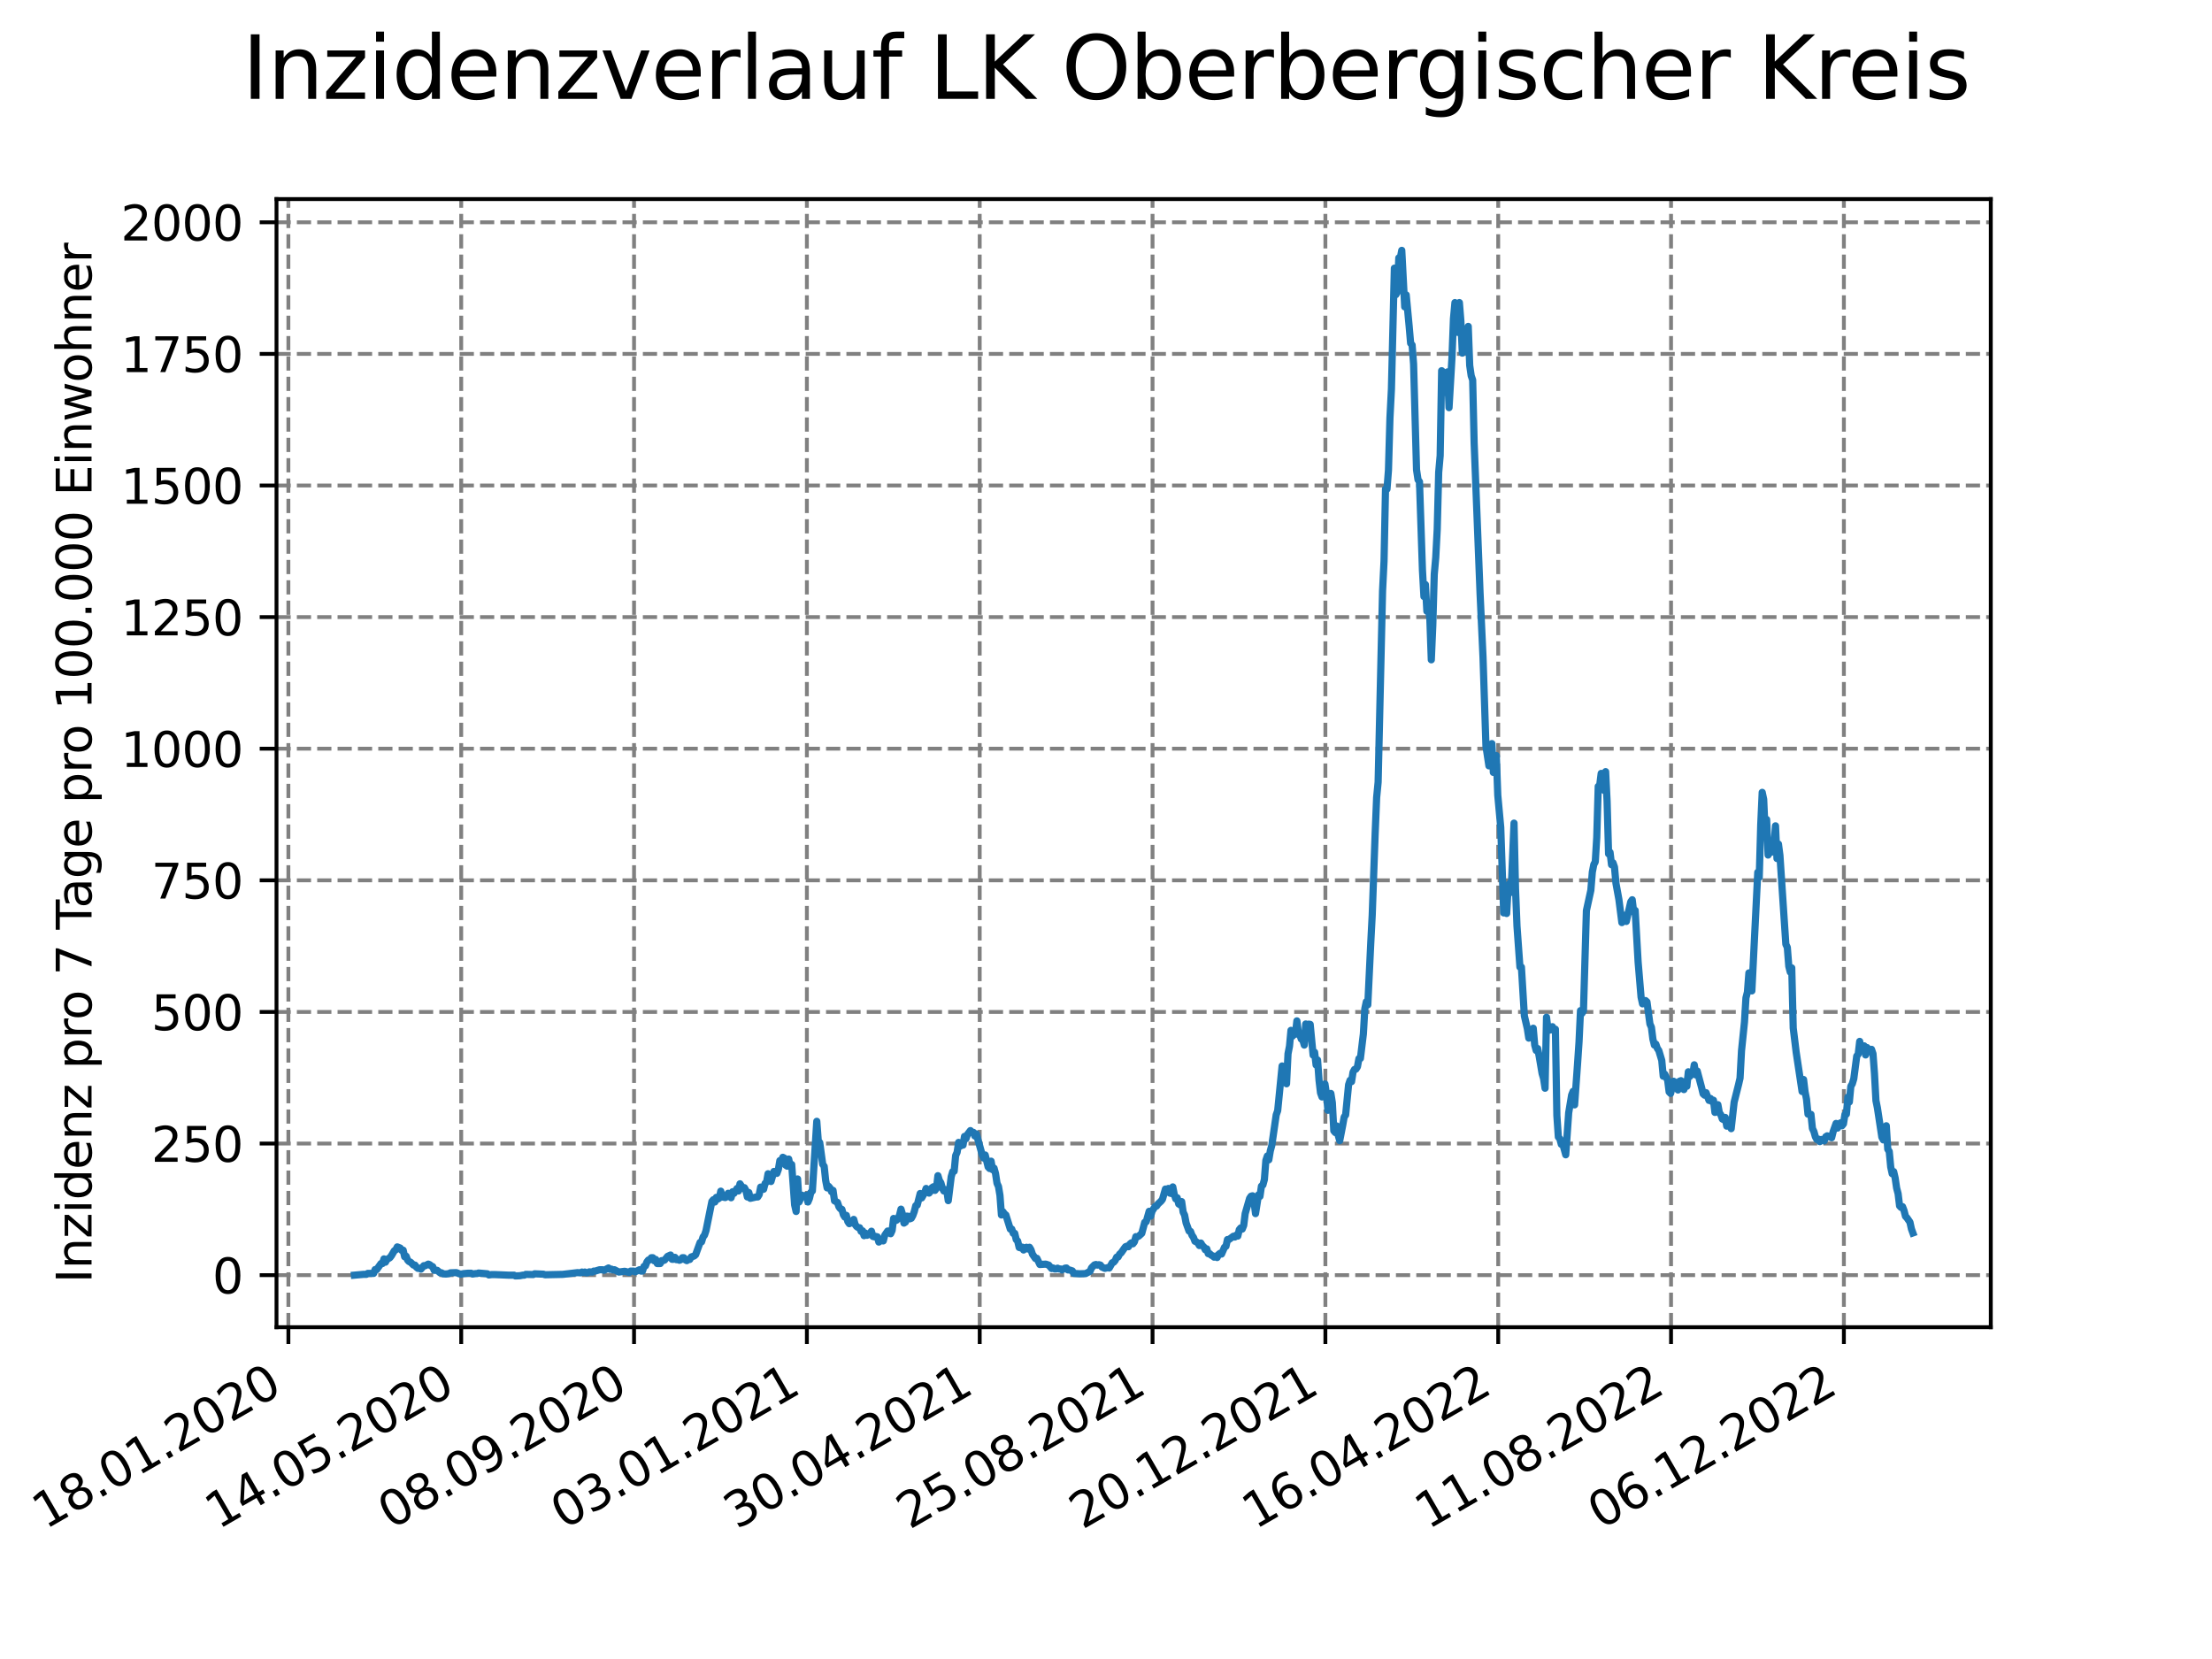 <?xml version="1.0" encoding="utf-8" standalone="no"?>
<!DOCTYPE svg PUBLIC "-//W3C//DTD SVG 1.1//EN"
  "http://www.w3.org/Graphics/SVG/1.1/DTD/svg11.dtd">
<svg xmlns:xlink="http://www.w3.org/1999/xlink" width="460.8pt" height="345.6pt" viewBox="0 0 460.8 345.6" xmlns="http://www.w3.org/2000/svg" version="1.1">
 <defs>
  <style type="text/css">*{stroke-linejoin: round; stroke-linecap: butt}</style>
 </defs>
 <g id="figure_1">
  <g id="patch_1">
   <path d="M 0 345.6 
L 460.8 345.6 
L 460.8 0 
L 0 0 
z
" style="fill: #ffffff"/>
  </g>
  <g id="axes_1">
   <g id="patch_2">
    <path d="M 57.6 276.48 
L 414.72 276.48 
L 414.72 41.472 
L 57.6 41.472 
z
" style="fill: #ffffff"/>
   </g>
   <g id="matplotlib.axis_1">
    <g id="xtick_1">
     <g id="line2d_1">
      <path d="M 60.075 276.48 
L 60.075 41.472 
" clip-path="url(#p5d46ca4b56)" style="fill: none; stroke-dasharray: 2.96,1.28; stroke-dashoffset: 0; stroke: #808080; stroke-width: 0.8"/>
     </g>
     <g id="line2d_2">
      <defs>
       <path id="m5951a2cf30" d="M 0 0 
L 0 3.5 
" style="stroke: #000000; stroke-width: 0.8"/>
      </defs>
      <g>
       <use xlink:href="#m5951a2cf30" x="60.075" y="276.48" style="stroke: #000000; stroke-width: 0.8"/>
      </g>
     </g>
     <g id="text_1">
      <!-- 18.01.2020 -->
      <g transform="translate(9.449 318.689) rotate(-30) scale(0.1 -0.1)">
       <defs>
        <path id="DejaVuSans-31" d="M 794 531 
L 1825 531 
L 1825 4091 
L 703 3866 
L 703 4441 
L 1819 4666 
L 2450 4666 
L 2450 531 
L 3481 531 
L 3481 0 
L 794 0 
L 794 531 
z
" transform="scale(0.016)"/>
        <path id="DejaVuSans-38" d="M 2034 2216 
Q 1584 2216 1326 1975 
Q 1069 1734 1069 1313 
Q 1069 891 1326 650 
Q 1584 409 2034 409 
Q 2484 409 2743 651 
Q 3003 894 3003 1313 
Q 3003 1734 2745 1975 
Q 2488 2216 2034 2216 
z
M 1403 2484 
Q 997 2584 770 2862 
Q 544 3141 544 3541 
Q 544 4100 942 4425 
Q 1341 4750 2034 4750 
Q 2731 4750 3128 4425 
Q 3525 4100 3525 3541 
Q 3525 3141 3298 2862 
Q 3072 2584 2669 2484 
Q 3125 2378 3379 2068 
Q 3634 1759 3634 1313 
Q 3634 634 3220 271 
Q 2806 -91 2034 -91 
Q 1263 -91 848 271 
Q 434 634 434 1313 
Q 434 1759 690 2068 
Q 947 2378 1403 2484 
z
M 1172 3481 
Q 1172 3119 1398 2916 
Q 1625 2713 2034 2713 
Q 2441 2713 2670 2916 
Q 2900 3119 2900 3481 
Q 2900 3844 2670 4047 
Q 2441 4250 2034 4250 
Q 1625 4250 1398 4047 
Q 1172 3844 1172 3481 
z
" transform="scale(0.016)"/>
        <path id="DejaVuSans-2e" d="M 684 794 
L 1344 794 
L 1344 0 
L 684 0 
L 684 794 
z
" transform="scale(0.016)"/>
        <path id="DejaVuSans-30" d="M 2034 4250 
Q 1547 4250 1301 3770 
Q 1056 3291 1056 2328 
Q 1056 1369 1301 889 
Q 1547 409 2034 409 
Q 2525 409 2770 889 
Q 3016 1369 3016 2328 
Q 3016 3291 2770 3770 
Q 2525 4250 2034 4250 
z
M 2034 4750 
Q 2819 4750 3233 4129 
Q 3647 3509 3647 2328 
Q 3647 1150 3233 529 
Q 2819 -91 2034 -91 
Q 1250 -91 836 529 
Q 422 1150 422 2328 
Q 422 3509 836 4129 
Q 1250 4750 2034 4750 
z
" transform="scale(0.016)"/>
        <path id="DejaVuSans-32" d="M 1228 531 
L 3431 531 
L 3431 0 
L 469 0 
L 469 531 
Q 828 903 1448 1529 
Q 2069 2156 2228 2338 
Q 2531 2678 2651 2914 
Q 2772 3150 2772 3378 
Q 2772 3750 2511 3984 
Q 2250 4219 1831 4219 
Q 1534 4219 1204 4116 
Q 875 4013 500 3803 
L 500 4441 
Q 881 4594 1212 4672 
Q 1544 4750 1819 4750 
Q 2544 4750 2975 4387 
Q 3406 4025 3406 3419 
Q 3406 3131 3298 2873 
Q 3191 2616 2906 2266 
Q 2828 2175 2409 1742 
Q 1991 1309 1228 531 
z
" transform="scale(0.016)"/>
       </defs>
       <use xlink:href="#DejaVuSans-31"/>
       <use xlink:href="#DejaVuSans-38" x="63.623"/>
       <use xlink:href="#DejaVuSans-2e" x="127.246"/>
       <use xlink:href="#DejaVuSans-30" x="159.033"/>
       <use xlink:href="#DejaVuSans-31" x="222.656"/>
       <use xlink:href="#DejaVuSans-2e" x="286.279"/>
       <use xlink:href="#DejaVuSans-32" x="318.066"/>
       <use xlink:href="#DejaVuSans-30" x="381.689"/>
       <use xlink:href="#DejaVuSans-32" x="445.312"/>
       <use xlink:href="#DejaVuSans-30" x="508.936"/>
      </g>
     </g>
    </g>
    <g id="xtick_2">
     <g id="line2d_3">
      <path d="M 96.079 276.48 
L 96.079 41.472 
" clip-path="url(#p5d46ca4b56)" style="fill: none; stroke-dasharray: 2.96,1.28; stroke-dashoffset: 0; stroke: #808080; stroke-width: 0.8"/>
     </g>
     <g id="line2d_4">
      <g>
       <use xlink:href="#m5951a2cf30" x="96.079" y="276.48" style="stroke: #000000; stroke-width: 0.8"/>
      </g>
     </g>
     <g id="text_2">
      <!-- 14.05.2020 -->
      <g transform="translate(45.454 318.689) rotate(-30) scale(0.1 -0.1)">
       <defs>
        <path id="DejaVuSans-34" d="M 2419 4116 
L 825 1625 
L 2419 1625 
L 2419 4116 
z
M 2253 4666 
L 3047 4666 
L 3047 1625 
L 3713 1625 
L 3713 1100 
L 3047 1100 
L 3047 0 
L 2419 0 
L 2419 1100 
L 313 1100 
L 313 1709 
L 2253 4666 
z
" transform="scale(0.016)"/>
        <path id="DejaVuSans-35" d="M 691 4666 
L 3169 4666 
L 3169 4134 
L 1269 4134 
L 1269 2991 
Q 1406 3038 1543 3061 
Q 1681 3084 1819 3084 
Q 2600 3084 3056 2656 
Q 3513 2228 3513 1497 
Q 3513 744 3044 326 
Q 2575 -91 1722 -91 
Q 1428 -91 1123 -41 
Q 819 9 494 109 
L 494 744 
Q 775 591 1075 516 
Q 1375 441 1709 441 
Q 2250 441 2565 725 
Q 2881 1009 2881 1497 
Q 2881 1984 2565 2268 
Q 2250 2553 1709 2553 
Q 1456 2553 1204 2497 
Q 953 2441 691 2322 
L 691 4666 
z
" transform="scale(0.016)"/>
       </defs>
       <use xlink:href="#DejaVuSans-31"/>
       <use xlink:href="#DejaVuSans-34" x="63.623"/>
       <use xlink:href="#DejaVuSans-2e" x="127.246"/>
       <use xlink:href="#DejaVuSans-30" x="159.033"/>
       <use xlink:href="#DejaVuSans-35" x="222.656"/>
       <use xlink:href="#DejaVuSans-2e" x="286.279"/>
       <use xlink:href="#DejaVuSans-32" x="318.066"/>
       <use xlink:href="#DejaVuSans-30" x="381.689"/>
       <use xlink:href="#DejaVuSans-32" x="445.312"/>
       <use xlink:href="#DejaVuSans-30" x="508.936"/>
      </g>
     </g>
    </g>
    <g id="xtick_3">
     <g id="line2d_5">
      <path d="M 132.083 276.48 
L 132.083 41.472 
" clip-path="url(#p5d46ca4b56)" style="fill: none; stroke-dasharray: 2.96,1.28; stroke-dashoffset: 0; stroke: #808080; stroke-width: 0.8"/>
     </g>
     <g id="line2d_6">
      <g>
       <use xlink:href="#m5951a2cf30" x="132.083" y="276.48" style="stroke: #000000; stroke-width: 0.8"/>
      </g>
     </g>
     <g id="text_3">
      <!-- 08.09.2020 -->
      <g transform="translate(81.458 318.689) rotate(-30) scale(0.1 -0.1)">
       <defs>
        <path id="DejaVuSans-39" d="M 703 97 
L 703 672 
Q 941 559 1184 500 
Q 1428 441 1663 441 
Q 2288 441 2617 861 
Q 2947 1281 2994 2138 
Q 2813 1869 2534 1725 
Q 2256 1581 1919 1581 
Q 1219 1581 811 2004 
Q 403 2428 403 3163 
Q 403 3881 828 4315 
Q 1253 4750 1959 4750 
Q 2769 4750 3195 4129 
Q 3622 3509 3622 2328 
Q 3622 1225 3098 567 
Q 2575 -91 1691 -91 
Q 1453 -91 1209 -44 
Q 966 3 703 97 
z
M 1959 2075 
Q 2384 2075 2632 2365 
Q 2881 2656 2881 3163 
Q 2881 3666 2632 3958 
Q 2384 4250 1959 4250 
Q 1534 4250 1286 3958 
Q 1038 3666 1038 3163 
Q 1038 2656 1286 2365 
Q 1534 2075 1959 2075 
z
" transform="scale(0.016)"/>
       </defs>
       <use xlink:href="#DejaVuSans-30"/>
       <use xlink:href="#DejaVuSans-38" x="63.623"/>
       <use xlink:href="#DejaVuSans-2e" x="127.246"/>
       <use xlink:href="#DejaVuSans-30" x="159.033"/>
       <use xlink:href="#DejaVuSans-39" x="222.656"/>
       <use xlink:href="#DejaVuSans-2e" x="286.279"/>
       <use xlink:href="#DejaVuSans-32" x="318.066"/>
       <use xlink:href="#DejaVuSans-30" x="381.689"/>
       <use xlink:href="#DejaVuSans-32" x="445.312"/>
       <use xlink:href="#DejaVuSans-30" x="508.936"/>
      </g>
     </g>
    </g>
    <g id="xtick_4">
     <g id="line2d_7">
      <path d="M 168.088 276.48 
L 168.088 41.472 
" clip-path="url(#p5d46ca4b56)" style="fill: none; stroke-dasharray: 2.96,1.28; stroke-dashoffset: 0; stroke: #808080; stroke-width: 0.8"/>
     </g>
     <g id="line2d_8">
      <g>
       <use xlink:href="#m5951a2cf30" x="168.088" y="276.48" style="stroke: #000000; stroke-width: 0.8"/>
      </g>
     </g>
     <g id="text_4">
      <!-- 03.01.2021 -->
      <g transform="translate(117.462 318.689) rotate(-30) scale(0.1 -0.1)">
       <defs>
        <path id="DejaVuSans-33" d="M 2597 2516 
Q 3050 2419 3304 2112 
Q 3559 1806 3559 1356 
Q 3559 666 3084 287 
Q 2609 -91 1734 -91 
Q 1441 -91 1130 -33 
Q 819 25 488 141 
L 488 750 
Q 750 597 1062 519 
Q 1375 441 1716 441 
Q 2309 441 2620 675 
Q 2931 909 2931 1356 
Q 2931 1769 2642 2001 
Q 2353 2234 1838 2234 
L 1294 2234 
L 1294 2753 
L 1863 2753 
Q 2328 2753 2575 2939 
Q 2822 3125 2822 3475 
Q 2822 3834 2567 4026 
Q 2313 4219 1838 4219 
Q 1578 4219 1281 4162 
Q 984 4106 628 3988 
L 628 4550 
Q 988 4650 1302 4700 
Q 1616 4750 1894 4750 
Q 2613 4750 3031 4423 
Q 3450 4097 3450 3541 
Q 3450 3153 3228 2886 
Q 3006 2619 2597 2516 
z
" transform="scale(0.016)"/>
       </defs>
       <use xlink:href="#DejaVuSans-30"/>
       <use xlink:href="#DejaVuSans-33" x="63.623"/>
       <use xlink:href="#DejaVuSans-2e" x="127.246"/>
       <use xlink:href="#DejaVuSans-30" x="159.033"/>
       <use xlink:href="#DejaVuSans-31" x="222.656"/>
       <use xlink:href="#DejaVuSans-2e" x="286.279"/>
       <use xlink:href="#DejaVuSans-32" x="318.066"/>
       <use xlink:href="#DejaVuSans-30" x="381.689"/>
       <use xlink:href="#DejaVuSans-32" x="445.312"/>
       <use xlink:href="#DejaVuSans-31" x="508.936"/>
      </g>
     </g>
    </g>
    <g id="xtick_5">
     <g id="line2d_9">
      <path d="M 204.092 276.48 
L 204.092 41.472 
" clip-path="url(#p5d46ca4b56)" style="fill: none; stroke-dasharray: 2.96,1.28; stroke-dashoffset: 0; stroke: #808080; stroke-width: 0.8"/>
     </g>
     <g id="line2d_10">
      <g>
       <use xlink:href="#m5951a2cf30" x="204.092" y="276.48" style="stroke: #000000; stroke-width: 0.8"/>
      </g>
     </g>
     <g id="text_5">
      <!-- 30.04.2021 -->
      <g transform="translate(153.467 318.689) rotate(-30) scale(0.1 -0.1)">
       <use xlink:href="#DejaVuSans-33"/>
       <use xlink:href="#DejaVuSans-30" x="63.623"/>
       <use xlink:href="#DejaVuSans-2e" x="127.246"/>
       <use xlink:href="#DejaVuSans-30" x="159.033"/>
       <use xlink:href="#DejaVuSans-34" x="222.656"/>
       <use xlink:href="#DejaVuSans-2e" x="286.279"/>
       <use xlink:href="#DejaVuSans-32" x="318.066"/>
       <use xlink:href="#DejaVuSans-30" x="381.689"/>
       <use xlink:href="#DejaVuSans-32" x="445.312"/>
       <use xlink:href="#DejaVuSans-31" x="508.936"/>
      </g>
     </g>
    </g>
    <g id="xtick_6">
     <g id="line2d_11">
      <path d="M 240.096 276.48 
L 240.096 41.472 
" clip-path="url(#p5d46ca4b56)" style="fill: none; stroke-dasharray: 2.96,1.28; stroke-dashoffset: 0; stroke: #808080; stroke-width: 0.8"/>
     </g>
     <g id="line2d_12">
      <g>
       <use xlink:href="#m5951a2cf30" x="240.096" y="276.48" style="stroke: #000000; stroke-width: 0.8"/>
      </g>
     </g>
     <g id="text_6">
      <!-- 25.08.2021 -->
      <g transform="translate(189.471 318.689) rotate(-30) scale(0.1 -0.1)">
       <use xlink:href="#DejaVuSans-32"/>
       <use xlink:href="#DejaVuSans-35" x="63.623"/>
       <use xlink:href="#DejaVuSans-2e" x="127.246"/>
       <use xlink:href="#DejaVuSans-30" x="159.033"/>
       <use xlink:href="#DejaVuSans-38" x="222.656"/>
       <use xlink:href="#DejaVuSans-2e" x="286.279"/>
       <use xlink:href="#DejaVuSans-32" x="318.066"/>
       <use xlink:href="#DejaVuSans-30" x="381.689"/>
       <use xlink:href="#DejaVuSans-32" x="445.312"/>
       <use xlink:href="#DejaVuSans-31" x="508.936"/>
      </g>
     </g>
    </g>
    <g id="xtick_7">
     <g id="line2d_13">
      <path d="M 276.101 276.48 
L 276.101 41.472 
" clip-path="url(#p5d46ca4b56)" style="fill: none; stroke-dasharray: 2.96,1.28; stroke-dashoffset: 0; stroke: #808080; stroke-width: 0.8"/>
     </g>
     <g id="line2d_14">
      <g>
       <use xlink:href="#m5951a2cf30" x="276.101" y="276.48" style="stroke: #000000; stroke-width: 0.8"/>
      </g>
     </g>
     <g id="text_7">
      <!-- 20.12.2021 -->
      <g transform="translate(225.476 318.689) rotate(-30) scale(0.1 -0.1)">
       <use xlink:href="#DejaVuSans-32"/>
       <use xlink:href="#DejaVuSans-30" x="63.623"/>
       <use xlink:href="#DejaVuSans-2e" x="127.246"/>
       <use xlink:href="#DejaVuSans-31" x="159.033"/>
       <use xlink:href="#DejaVuSans-32" x="222.656"/>
       <use xlink:href="#DejaVuSans-2e" x="286.279"/>
       <use xlink:href="#DejaVuSans-32" x="318.066"/>
       <use xlink:href="#DejaVuSans-30" x="381.689"/>
       <use xlink:href="#DejaVuSans-32" x="445.312"/>
       <use xlink:href="#DejaVuSans-31" x="508.936"/>
      </g>
     </g>
    </g>
    <g id="xtick_8">
     <g id="line2d_15">
      <path d="M 312.105 276.48 
L 312.105 41.472 
" clip-path="url(#p5d46ca4b56)" style="fill: none; stroke-dasharray: 2.96,1.28; stroke-dashoffset: 0; stroke: #808080; stroke-width: 0.8"/>
     </g>
     <g id="line2d_16">
      <g>
       <use xlink:href="#m5951a2cf30" x="312.105" y="276.48" style="stroke: #000000; stroke-width: 0.8"/>
      </g>
     </g>
     <g id="text_8">
      <!-- 16.04.2022 -->
      <g transform="translate(261.48 318.689) rotate(-30) scale(0.1 -0.1)">
       <defs>
        <path id="DejaVuSans-36" d="M 2113 2584 
Q 1688 2584 1439 2293 
Q 1191 2003 1191 1497 
Q 1191 994 1439 701 
Q 1688 409 2113 409 
Q 2538 409 2786 701 
Q 3034 994 3034 1497 
Q 3034 2003 2786 2293 
Q 2538 2584 2113 2584 
z
M 3366 4563 
L 3366 3988 
Q 3128 4100 2886 4159 
Q 2644 4219 2406 4219 
Q 1781 4219 1451 3797 
Q 1122 3375 1075 2522 
Q 1259 2794 1537 2939 
Q 1816 3084 2150 3084 
Q 2853 3084 3261 2657 
Q 3669 2231 3669 1497 
Q 3669 778 3244 343 
Q 2819 -91 2113 -91 
Q 1303 -91 875 529 
Q 447 1150 447 2328 
Q 447 3434 972 4092 
Q 1497 4750 2381 4750 
Q 2619 4750 2861 4703 
Q 3103 4656 3366 4563 
z
" transform="scale(0.016)"/>
       </defs>
       <use xlink:href="#DejaVuSans-31"/>
       <use xlink:href="#DejaVuSans-36" x="63.623"/>
       <use xlink:href="#DejaVuSans-2e" x="127.246"/>
       <use xlink:href="#DejaVuSans-30" x="159.033"/>
       <use xlink:href="#DejaVuSans-34" x="222.656"/>
       <use xlink:href="#DejaVuSans-2e" x="286.279"/>
       <use xlink:href="#DejaVuSans-32" x="318.066"/>
       <use xlink:href="#DejaVuSans-30" x="381.689"/>
       <use xlink:href="#DejaVuSans-32" x="445.312"/>
       <use xlink:href="#DejaVuSans-32" x="508.936"/>
      </g>
     </g>
    </g>
    <g id="xtick_9">
     <g id="line2d_17">
      <path d="M 348.109 276.48 
L 348.109 41.472 
" clip-path="url(#p5d46ca4b56)" style="fill: none; stroke-dasharray: 2.96,1.28; stroke-dashoffset: 0; stroke: #808080; stroke-width: 0.8"/>
     </g>
     <g id="line2d_18">
      <g>
       <use xlink:href="#m5951a2cf30" x="348.109" y="276.48" style="stroke: #000000; stroke-width: 0.8"/>
      </g>
     </g>
     <g id="text_9">
      <!-- 11.08.2022 -->
      <g transform="translate(297.484 318.689) rotate(-30) scale(0.1 -0.1)">
       <use xlink:href="#DejaVuSans-31"/>
       <use xlink:href="#DejaVuSans-31" x="63.623"/>
       <use xlink:href="#DejaVuSans-2e" x="127.246"/>
       <use xlink:href="#DejaVuSans-30" x="159.033"/>
       <use xlink:href="#DejaVuSans-38" x="222.656"/>
       <use xlink:href="#DejaVuSans-2e" x="286.279"/>
       <use xlink:href="#DejaVuSans-32" x="318.066"/>
       <use xlink:href="#DejaVuSans-30" x="381.689"/>
       <use xlink:href="#DejaVuSans-32" x="445.312"/>
       <use xlink:href="#DejaVuSans-32" x="508.936"/>
      </g>
     </g>
    </g>
    <g id="xtick_10">
     <g id="line2d_19">
      <path d="M 384.114 276.48 
L 384.114 41.472 
" clip-path="url(#p5d46ca4b56)" style="fill: none; stroke-dasharray: 2.96,1.28; stroke-dashoffset: 0; stroke: #808080; stroke-width: 0.8"/>
     </g>
     <g id="line2d_20">
      <g>
       <use xlink:href="#m5951a2cf30" x="384.114" y="276.48" style="stroke: #000000; stroke-width: 0.8"/>
      </g>
     </g>
     <g id="text_10">
      <!-- 06.12.2022 -->
      <g transform="translate(333.489 318.689) rotate(-30) scale(0.1 -0.1)">
       <use xlink:href="#DejaVuSans-30"/>
       <use xlink:href="#DejaVuSans-36" x="63.623"/>
       <use xlink:href="#DejaVuSans-2e" x="127.246"/>
       <use xlink:href="#DejaVuSans-31" x="159.033"/>
       <use xlink:href="#DejaVuSans-32" x="222.656"/>
       <use xlink:href="#DejaVuSans-2e" x="286.279"/>
       <use xlink:href="#DejaVuSans-32" x="318.066"/>
       <use xlink:href="#DejaVuSans-30" x="381.689"/>
       <use xlink:href="#DejaVuSans-32" x="445.312"/>
       <use xlink:href="#DejaVuSans-32" x="508.936"/>
      </g>
     </g>
    </g>
   </g>
   <g id="matplotlib.axis_2">
    <g id="ytick_1">
     <g id="line2d_21">
      <path d="M 57.6 265.637 
L 414.72 265.637 
" clip-path="url(#p5d46ca4b56)" style="fill: none; stroke-dasharray: 2.96,1.28; stroke-dashoffset: 0; stroke: #808080; stroke-width: 0.8"/>
     </g>
     <g id="line2d_22">
      <defs>
       <path id="mfc3a22b2ed" d="M 0 0 
L -3.5 0 
" style="stroke: #000000; stroke-width: 0.8"/>
      </defs>
      <g>
       <use xlink:href="#mfc3a22b2ed" x="57.6" y="265.637" style="stroke: #000000; stroke-width: 0.8"/>
      </g>
     </g>
     <g id="text_11">
      <!-- 0 -->
      <g transform="translate(44.237 269.436) scale(0.1 -0.1)">
       <use xlink:href="#DejaVuSans-30"/>
      </g>
     </g>
    </g>
    <g id="ytick_2">
     <g id="line2d_23">
      <path d="M 57.6 238.22 
L 414.72 238.22 
" clip-path="url(#p5d46ca4b56)" style="fill: none; stroke-dasharray: 2.96,1.28; stroke-dashoffset: 0; stroke: #808080; stroke-width: 0.8"/>
     </g>
     <g id="line2d_24">
      <g>
       <use xlink:href="#mfc3a22b2ed" x="57.6" y="238.22" style="stroke: #000000; stroke-width: 0.8"/>
      </g>
     </g>
     <g id="text_12">
      <!-- 250 -->
      <g transform="translate(31.512 242.019) scale(0.1 -0.1)">
       <use xlink:href="#DejaVuSans-32"/>
       <use xlink:href="#DejaVuSans-35" x="63.623"/>
       <use xlink:href="#DejaVuSans-30" x="127.246"/>
      </g>
     </g>
    </g>
    <g id="ytick_3">
     <g id="line2d_25">
      <path d="M 57.6 210.803 
L 414.72 210.803 
" clip-path="url(#p5d46ca4b56)" style="fill: none; stroke-dasharray: 2.96,1.28; stroke-dashoffset: 0; stroke: #808080; stroke-width: 0.8"/>
     </g>
     <g id="line2d_26">
      <g>
       <use xlink:href="#mfc3a22b2ed" x="57.6" y="210.803" style="stroke: #000000; stroke-width: 0.8"/>
      </g>
     </g>
     <g id="text_13">
      <!-- 500 -->
      <g transform="translate(31.512 214.603) scale(0.1 -0.1)">
       <use xlink:href="#DejaVuSans-35"/>
       <use xlink:href="#DejaVuSans-30" x="63.623"/>
       <use xlink:href="#DejaVuSans-30" x="127.246"/>
      </g>
     </g>
    </g>
    <g id="ytick_4">
     <g id="line2d_27">
      <path d="M 57.6 183.387 
L 414.72 183.387 
" clip-path="url(#p5d46ca4b56)" style="fill: none; stroke-dasharray: 2.96,1.28; stroke-dashoffset: 0; stroke: #808080; stroke-width: 0.8"/>
     </g>
     <g id="line2d_28">
      <g>
       <use xlink:href="#mfc3a22b2ed" x="57.6" y="183.387" style="stroke: #000000; stroke-width: 0.8"/>
      </g>
     </g>
     <g id="text_14">
      <!-- 750 -->
      <g transform="translate(31.512 187.186) scale(0.1 -0.1)">
       <defs>
        <path id="DejaVuSans-37" d="M 525 4666 
L 3525 4666 
L 3525 4397 
L 1831 0 
L 1172 0 
L 2766 4134 
L 525 4134 
L 525 4666 
z
" transform="scale(0.016)"/>
       </defs>
       <use xlink:href="#DejaVuSans-37"/>
       <use xlink:href="#DejaVuSans-35" x="63.623"/>
       <use xlink:href="#DejaVuSans-30" x="127.246"/>
      </g>
     </g>
    </g>
    <g id="ytick_5">
     <g id="line2d_29">
      <path d="M 57.6 155.97 
L 414.72 155.97 
" clip-path="url(#p5d46ca4b56)" style="fill: none; stroke-dasharray: 2.96,1.28; stroke-dashoffset: 0; stroke: #808080; stroke-width: 0.8"/>
     </g>
     <g id="line2d_30">
      <g>
       <use xlink:href="#mfc3a22b2ed" x="57.6" y="155.97" style="stroke: #000000; stroke-width: 0.8"/>
      </g>
     </g>
     <g id="text_15">
      <!-- 1000 -->
      <g transform="translate(25.15 159.769) scale(0.1 -0.1)">
       <use xlink:href="#DejaVuSans-31"/>
       <use xlink:href="#DejaVuSans-30" x="63.623"/>
       <use xlink:href="#DejaVuSans-30" x="127.246"/>
       <use xlink:href="#DejaVuSans-30" x="190.869"/>
      </g>
     </g>
    </g>
    <g id="ytick_6">
     <g id="line2d_31">
      <path d="M 57.6 128.553 
L 414.72 128.553 
" clip-path="url(#p5d46ca4b56)" style="fill: none; stroke-dasharray: 2.96,1.28; stroke-dashoffset: 0; stroke: #808080; stroke-width: 0.8"/>
     </g>
     <g id="line2d_32">
      <g>
       <use xlink:href="#mfc3a22b2ed" x="57.6" y="128.553" style="stroke: #000000; stroke-width: 0.8"/>
      </g>
     </g>
     <g id="text_16">
      <!-- 1250 -->
      <g transform="translate(25.15 132.353) scale(0.1 -0.1)">
       <use xlink:href="#DejaVuSans-31"/>
       <use xlink:href="#DejaVuSans-32" x="63.623"/>
       <use xlink:href="#DejaVuSans-35" x="127.246"/>
       <use xlink:href="#DejaVuSans-30" x="190.869"/>
      </g>
     </g>
    </g>
    <g id="ytick_7">
     <g id="line2d_33">
      <path d="M 57.6 101.137 
L 414.72 101.137 
" clip-path="url(#p5d46ca4b56)" style="fill: none; stroke-dasharray: 2.96,1.28; stroke-dashoffset: 0; stroke: #808080; stroke-width: 0.8"/>
     </g>
     <g id="line2d_34">
      <g>
       <use xlink:href="#mfc3a22b2ed" x="57.6" y="101.137" style="stroke: #000000; stroke-width: 0.8"/>
      </g>
     </g>
     <g id="text_17">
      <!-- 1500 -->
      <g transform="translate(25.15 104.936) scale(0.1 -0.1)">
       <use xlink:href="#DejaVuSans-31"/>
       <use xlink:href="#DejaVuSans-35" x="63.623"/>
       <use xlink:href="#DejaVuSans-30" x="127.246"/>
       <use xlink:href="#DejaVuSans-30" x="190.869"/>
      </g>
     </g>
    </g>
    <g id="ytick_8">
     <g id="line2d_35">
      <path d="M 57.6 73.72 
L 414.72 73.72 
" clip-path="url(#p5d46ca4b56)" style="fill: none; stroke-dasharray: 2.96,1.28; stroke-dashoffset: 0; stroke: #808080; stroke-width: 0.8"/>
     </g>
     <g id="line2d_36">
      <g>
       <use xlink:href="#mfc3a22b2ed" x="57.6" y="73.72" style="stroke: #000000; stroke-width: 0.8"/>
      </g>
     </g>
     <g id="text_18">
      <!-- 1750 -->
      <g transform="translate(25.15 77.519) scale(0.1 -0.1)">
       <use xlink:href="#DejaVuSans-31"/>
       <use xlink:href="#DejaVuSans-37" x="63.623"/>
       <use xlink:href="#DejaVuSans-35" x="127.246"/>
       <use xlink:href="#DejaVuSans-30" x="190.869"/>
      </g>
     </g>
    </g>
    <g id="ytick_9">
     <g id="line2d_37">
      <path d="M 57.6 46.304 
L 414.72 46.304 
" clip-path="url(#p5d46ca4b56)" style="fill: none; stroke-dasharray: 2.96,1.28; stroke-dashoffset: 0; stroke: #808080; stroke-width: 0.8"/>
     </g>
     <g id="line2d_38">
      <g>
       <use xlink:href="#mfc3a22b2ed" x="57.6" y="46.304" style="stroke: #000000; stroke-width: 0.8"/>
      </g>
     </g>
     <g id="text_19">
      <!-- 2000 -->
      <g transform="translate(25.15 50.103) scale(0.1 -0.1)">
       <use xlink:href="#DejaVuSans-32"/>
       <use xlink:href="#DejaVuSans-30" x="63.623"/>
       <use xlink:href="#DejaVuSans-30" x="127.246"/>
       <use xlink:href="#DejaVuSans-30" x="190.869"/>
      </g>
     </g>
    </g>
    <g id="text_20">
     <!-- Inzidenz pro 7 Tage pro 100.000 Einwohner -->
     <g transform="translate(19.07 267.301) rotate(-90) scale(0.1 -0.1)">
      <defs>
       <path id="DejaVuSans-49" d="M 628 4666 
L 1259 4666 
L 1259 0 
L 628 0 
L 628 4666 
z
" transform="scale(0.016)"/>
       <path id="DejaVuSans-6e" d="M 3513 2113 
L 3513 0 
L 2938 0 
L 2938 2094 
Q 2938 2591 2744 2837 
Q 2550 3084 2163 3084 
Q 1697 3084 1428 2787 
Q 1159 2491 1159 1978 
L 1159 0 
L 581 0 
L 581 3500 
L 1159 3500 
L 1159 2956 
Q 1366 3272 1645 3428 
Q 1925 3584 2291 3584 
Q 2894 3584 3203 3211 
Q 3513 2838 3513 2113 
z
" transform="scale(0.016)"/>
       <path id="DejaVuSans-7a" d="M 353 3500 
L 3084 3500 
L 3084 2975 
L 922 459 
L 3084 459 
L 3084 0 
L 275 0 
L 275 525 
L 2438 3041 
L 353 3041 
L 353 3500 
z
" transform="scale(0.016)"/>
       <path id="DejaVuSans-69" d="M 603 3500 
L 1178 3500 
L 1178 0 
L 603 0 
L 603 3500 
z
M 603 4863 
L 1178 4863 
L 1178 4134 
L 603 4134 
L 603 4863 
z
" transform="scale(0.016)"/>
       <path id="DejaVuSans-64" d="M 2906 2969 
L 2906 4863 
L 3481 4863 
L 3481 0 
L 2906 0 
L 2906 525 
Q 2725 213 2448 61 
Q 2172 -91 1784 -91 
Q 1150 -91 751 415 
Q 353 922 353 1747 
Q 353 2572 751 3078 
Q 1150 3584 1784 3584 
Q 2172 3584 2448 3432 
Q 2725 3281 2906 2969 
z
M 947 1747 
Q 947 1113 1208 752 
Q 1469 391 1925 391 
Q 2381 391 2643 752 
Q 2906 1113 2906 1747 
Q 2906 2381 2643 2742 
Q 2381 3103 1925 3103 
Q 1469 3103 1208 2742 
Q 947 2381 947 1747 
z
" transform="scale(0.016)"/>
       <path id="DejaVuSans-65" d="M 3597 1894 
L 3597 1613 
L 953 1613 
Q 991 1019 1311 708 
Q 1631 397 2203 397 
Q 2534 397 2845 478 
Q 3156 559 3463 722 
L 3463 178 
Q 3153 47 2828 -22 
Q 2503 -91 2169 -91 
Q 1331 -91 842 396 
Q 353 884 353 1716 
Q 353 2575 817 3079 
Q 1281 3584 2069 3584 
Q 2775 3584 3186 3129 
Q 3597 2675 3597 1894 
z
M 3022 2063 
Q 3016 2534 2758 2815 
Q 2500 3097 2075 3097 
Q 1594 3097 1305 2825 
Q 1016 2553 972 2059 
L 3022 2063 
z
" transform="scale(0.016)"/>
       <path id="DejaVuSans-20" transform="scale(0.016)"/>
       <path id="DejaVuSans-70" d="M 1159 525 
L 1159 -1331 
L 581 -1331 
L 581 3500 
L 1159 3500 
L 1159 2969 
Q 1341 3281 1617 3432 
Q 1894 3584 2278 3584 
Q 2916 3584 3314 3078 
Q 3713 2572 3713 1747 
Q 3713 922 3314 415 
Q 2916 -91 2278 -91 
Q 1894 -91 1617 61 
Q 1341 213 1159 525 
z
M 3116 1747 
Q 3116 2381 2855 2742 
Q 2594 3103 2138 3103 
Q 1681 3103 1420 2742 
Q 1159 2381 1159 1747 
Q 1159 1113 1420 752 
Q 1681 391 2138 391 
Q 2594 391 2855 752 
Q 3116 1113 3116 1747 
z
" transform="scale(0.016)"/>
       <path id="DejaVuSans-72" d="M 2631 2963 
Q 2534 3019 2420 3045 
Q 2306 3072 2169 3072 
Q 1681 3072 1420 2755 
Q 1159 2438 1159 1844 
L 1159 0 
L 581 0 
L 581 3500 
L 1159 3500 
L 1159 2956 
Q 1341 3275 1631 3429 
Q 1922 3584 2338 3584 
Q 2397 3584 2469 3576 
Q 2541 3569 2628 3553 
L 2631 2963 
z
" transform="scale(0.016)"/>
       <path id="DejaVuSans-6f" d="M 1959 3097 
Q 1497 3097 1228 2736 
Q 959 2375 959 1747 
Q 959 1119 1226 758 
Q 1494 397 1959 397 
Q 2419 397 2687 759 
Q 2956 1122 2956 1747 
Q 2956 2369 2687 2733 
Q 2419 3097 1959 3097 
z
M 1959 3584 
Q 2709 3584 3137 3096 
Q 3566 2609 3566 1747 
Q 3566 888 3137 398 
Q 2709 -91 1959 -91 
Q 1206 -91 779 398 
Q 353 888 353 1747 
Q 353 2609 779 3096 
Q 1206 3584 1959 3584 
z
" transform="scale(0.016)"/>
       <path id="DejaVuSans-54" d="M -19 4666 
L 3928 4666 
L 3928 4134 
L 2272 4134 
L 2272 0 
L 1638 0 
L 1638 4134 
L -19 4134 
L -19 4666 
z
" transform="scale(0.016)"/>
       <path id="DejaVuSans-61" d="M 2194 1759 
Q 1497 1759 1228 1600 
Q 959 1441 959 1056 
Q 959 750 1161 570 
Q 1363 391 1709 391 
Q 2188 391 2477 730 
Q 2766 1069 2766 1631 
L 2766 1759 
L 2194 1759 
z
M 3341 1997 
L 3341 0 
L 2766 0 
L 2766 531 
Q 2569 213 2275 61 
Q 1981 -91 1556 -91 
Q 1019 -91 701 211 
Q 384 513 384 1019 
Q 384 1609 779 1909 
Q 1175 2209 1959 2209 
L 2766 2209 
L 2766 2266 
Q 2766 2663 2505 2880 
Q 2244 3097 1772 3097 
Q 1472 3097 1187 3025 
Q 903 2953 641 2809 
L 641 3341 
Q 956 3463 1253 3523 
Q 1550 3584 1831 3584 
Q 2591 3584 2966 3190 
Q 3341 2797 3341 1997 
z
" transform="scale(0.016)"/>
       <path id="DejaVuSans-67" d="M 2906 1791 
Q 2906 2416 2648 2759 
Q 2391 3103 1925 3103 
Q 1463 3103 1205 2759 
Q 947 2416 947 1791 
Q 947 1169 1205 825 
Q 1463 481 1925 481 
Q 2391 481 2648 825 
Q 2906 1169 2906 1791 
z
M 3481 434 
Q 3481 -459 3084 -895 
Q 2688 -1331 1869 -1331 
Q 1566 -1331 1297 -1286 
Q 1028 -1241 775 -1147 
L 775 -588 
Q 1028 -725 1275 -790 
Q 1522 -856 1778 -856 
Q 2344 -856 2625 -561 
Q 2906 -266 2906 331 
L 2906 616 
Q 2728 306 2450 153 
Q 2172 0 1784 0 
Q 1141 0 747 490 
Q 353 981 353 1791 
Q 353 2603 747 3093 
Q 1141 3584 1784 3584 
Q 2172 3584 2450 3431 
Q 2728 3278 2906 2969 
L 2906 3500 
L 3481 3500 
L 3481 434 
z
" transform="scale(0.016)"/>
       <path id="DejaVuSans-45" d="M 628 4666 
L 3578 4666 
L 3578 4134 
L 1259 4134 
L 1259 2753 
L 3481 2753 
L 3481 2222 
L 1259 2222 
L 1259 531 
L 3634 531 
L 3634 0 
L 628 0 
L 628 4666 
z
" transform="scale(0.016)"/>
       <path id="DejaVuSans-77" d="M 269 3500 
L 844 3500 
L 1563 769 
L 2278 3500 
L 2956 3500 
L 3675 769 
L 4391 3500 
L 4966 3500 
L 4050 0 
L 3372 0 
L 2619 2869 
L 1863 0 
L 1184 0 
L 269 3500 
z
" transform="scale(0.016)"/>
       <path id="DejaVuSans-68" d="M 3513 2113 
L 3513 0 
L 2938 0 
L 2938 2094 
Q 2938 2591 2744 2837 
Q 2550 3084 2163 3084 
Q 1697 3084 1428 2787 
Q 1159 2491 1159 1978 
L 1159 0 
L 581 0 
L 581 4863 
L 1159 4863 
L 1159 2956 
Q 1366 3272 1645 3428 
Q 1925 3584 2291 3584 
Q 2894 3584 3203 3211 
Q 3513 2838 3513 2113 
z
" transform="scale(0.016)"/>
      </defs>
      <use xlink:href="#DejaVuSans-49"/>
      <use xlink:href="#DejaVuSans-6e" x="29.492"/>
      <use xlink:href="#DejaVuSans-7a" x="92.871"/>
      <use xlink:href="#DejaVuSans-69" x="145.361"/>
      <use xlink:href="#DejaVuSans-64" x="173.145"/>
      <use xlink:href="#DejaVuSans-65" x="236.621"/>
      <use xlink:href="#DejaVuSans-6e" x="298.145"/>
      <use xlink:href="#DejaVuSans-7a" x="361.523"/>
      <use xlink:href="#DejaVuSans-20" x="414.014"/>
      <use xlink:href="#DejaVuSans-70" x="445.801"/>
      <use xlink:href="#DejaVuSans-72" x="509.277"/>
      <use xlink:href="#DejaVuSans-6f" x="548.141"/>
      <use xlink:href="#DejaVuSans-20" x="609.322"/>
      <use xlink:href="#DejaVuSans-37" x="641.109"/>
      <use xlink:href="#DejaVuSans-20" x="704.732"/>
      <use xlink:href="#DejaVuSans-54" x="736.52"/>
      <use xlink:href="#DejaVuSans-61" x="781.104"/>
      <use xlink:href="#DejaVuSans-67" x="842.383"/>
      <use xlink:href="#DejaVuSans-65" x="905.859"/>
      <use xlink:href="#DejaVuSans-20" x="967.383"/>
      <use xlink:href="#DejaVuSans-70" x="999.17"/>
      <use xlink:href="#DejaVuSans-72" x="1062.646"/>
      <use xlink:href="#DejaVuSans-6f" x="1101.51"/>
      <use xlink:href="#DejaVuSans-20" x="1162.691"/>
      <use xlink:href="#DejaVuSans-31" x="1194.479"/>
      <use xlink:href="#DejaVuSans-30" x="1258.102"/>
      <use xlink:href="#DejaVuSans-30" x="1321.725"/>
      <use xlink:href="#DejaVuSans-2e" x="1385.348"/>
      <use xlink:href="#DejaVuSans-30" x="1417.135"/>
      <use xlink:href="#DejaVuSans-30" x="1480.758"/>
      <use xlink:href="#DejaVuSans-30" x="1544.381"/>
      <use xlink:href="#DejaVuSans-20" x="1608.004"/>
      <use xlink:href="#DejaVuSans-45" x="1639.791"/>
      <use xlink:href="#DejaVuSans-69" x="1702.975"/>
      <use xlink:href="#DejaVuSans-6e" x="1730.758"/>
      <use xlink:href="#DejaVuSans-77" x="1794.137"/>
      <use xlink:href="#DejaVuSans-6f" x="1875.924"/>
      <use xlink:href="#DejaVuSans-68" x="1937.105"/>
      <use xlink:href="#DejaVuSans-6e" x="2000.484"/>
      <use xlink:href="#DejaVuSans-65" x="2063.863"/>
      <use xlink:href="#DejaVuSans-72" x="2125.387"/>
     </g>
    </g>
   </g>
   <g id="line2d_39">
    <path d="M 73.833 265.637 
L 75.679 265.475 
L 76.295 265.475 
L 76.602 265.274 
L 77.833 265.274 
L 78.141 264.468 
L 78.449 264.508 
L 79.372 263.218 
L 79.68 263.218 
L 79.987 262.251 
L 80.295 262.936 
L 80.603 262.371 
L 81.218 262.009 
L 81.526 261.606 
L 82.141 260.558 
L 82.449 260.356 
L 82.757 259.751 
L 83.372 259.993 
L 83.68 260.477 
L 83.988 260.437 
L 84.296 261.807 
L 84.603 261.686 
L 84.911 262.492 
L 85.219 262.815 
L 85.526 262.936 
L 86.142 263.54 
L 86.45 263.54 
L 86.757 263.984 
L 87.065 264.226 
L 87.373 264.185 
L 87.681 264.387 
L 88.296 263.661 
L 88.604 263.661 
L 89.219 263.339 
L 89.527 263.46 
L 89.835 263.742 
L 90.142 263.863 
L 90.45 264.629 
L 91.066 264.629 
L 91.681 265.153 
L 91.989 265.153 
L 92.296 265.354 
L 92.912 265.395 
L 93.527 265.314 
L 93.835 265.153 
L 95.066 265.113 
L 95.682 265.354 
L 95.989 265.435 
L 96.605 265.314 
L 97.528 265.233 
L 98.143 265.233 
L 98.451 265.395 
L 99.067 265.314 
L 99.374 265.314 
L 99.682 265.193 
L 101.528 265.354 
L 101.836 265.596 
L 102.452 265.516 
L 103.067 265.516 
L 104.913 265.596 
L 105.837 265.637 
L 107.068 265.637 
L 107.375 265.798 
L 108.298 265.758 
L 108.914 265.637 
L 109.222 265.637 
L 109.529 265.475 
L 111.068 265.516 
L 111.376 265.354 
L 113.222 265.435 
L 113.53 265.556 
L 117.223 265.475 
L 120.3 265.113 
L 120.915 265.153 
L 121.223 264.992 
L 121.531 265.072 
L 121.839 264.992 
L 122.146 265.153 
L 122.454 265.113 
L 122.762 264.951 
L 123.377 264.992 
L 123.685 264.79 
L 123.993 264.79 
L 124.916 264.508 
L 125.531 264.508 
L 125.839 264.629 
L 126.762 264.145 
L 127.07 264.427 
L 127.378 264.387 
L 127.685 264.548 
L 127.993 264.508 
L 128.916 264.992 
L 130.147 264.83 
L 131.07 265.072 
L 131.378 264.79 
L 131.994 264.79 
L 132.301 264.951 
L 133.225 264.508 
L 133.532 264.79 
L 133.84 264.79 
L 134.148 263.823 
L 134.455 263.702 
L 134.763 262.895 
L 135.071 262.492 
L 135.379 262.452 
L 135.686 262.009 
L 135.994 262.009 
L 136.302 262.654 
L 136.61 262.371 
L 136.917 263.218 
L 137.533 263.218 
L 137.84 262.613 
L 138.148 262.613 
L 138.456 262.492 
L 139.071 261.726 
L 139.687 261.444 
L 139.995 262.331 
L 140.302 262.331 
L 140.61 261.928 
L 140.918 262.412 
L 141.225 262.412 
L 141.533 262.533 
L 141.841 262.412 
L 142.149 262.009 
L 142.456 262.009 
L 142.764 262.452 
L 143.072 262.613 
L 143.38 262.371 
L 143.687 262.371 
L 143.995 261.847 
L 144.61 261.646 
L 144.918 261.364 
L 145.841 258.824 
L 146.149 258.703 
L 146.457 257.695 
L 146.765 257.292 
L 147.072 256.365 
L 148.303 250.278 
L 148.611 249.916 
L 148.919 250.399 
L 149.226 249.432 
L 149.534 249.795 
L 149.842 249.593 
L 150.15 248.142 
L 150.457 249.351 
L 151.073 249.472 
L 151.381 249.311 
L 151.688 248.585 
L 151.996 248.827 
L 152.304 249.513 
L 152.611 248.263 
L 152.919 248.585 
L 153.535 247.578 
L 153.842 248.102 
L 154.15 246.61 
L 154.766 247.578 
L 155.073 247.416 
L 155.381 247.981 
L 155.689 249.351 
L 155.996 248.424 
L 156.304 249.633 
L 157.535 249.351 
L 157.843 249.351 
L 158.151 248.868 
L 158.458 247.295 
L 158.766 247.376 
L 159.074 247.739 
L 159.382 246.53 
L 159.689 246.247 
L 159.997 244.514 
L 160.305 245.522 
L 160.612 246.126 
L 161.228 244.03 
L 161.536 244.353 
L 161.843 244.433 
L 162.151 243.587 
L 162.459 241.773 
L 162.767 242.095 
L 163.074 241.088 
L 163.382 241.249 
L 163.69 242.74 
L 163.997 242.942 
L 164.305 241.451 
L 164.613 243.023 
L 164.921 242.579 
L 165.536 251.004 
L 165.844 252.375 
L 166.152 245.602 
L 166.459 250.399 
L 167.075 248.988 
L 167.382 249.15 
L 167.998 248.988 
L 168.306 250.399 
L 168.613 249.674 
L 168.921 248.384 
L 169.229 248.102 
L 170.152 233.59 
L 170.46 237.661 
L 170.767 238.024 
L 171.383 242.539 
L 171.691 242.982 
L 171.998 245.885 
L 172.306 247.457 
L 172.614 247.134 
L 172.922 247.497 
L 173.229 248.263 
L 173.537 247.981 
L 173.845 250.157 
L 174.46 250.48 
L 174.768 251.407 
L 175.076 251.81 
L 175.383 251.931 
L 175.691 253.06 
L 175.999 253.544 
L 176.307 253.181 
L 176.614 254.471 
L 176.922 254.914 
L 177.538 254.632 
L 177.845 254.027 
L 178.153 255.116 
L 178.461 255.519 
L 178.768 255.72 
L 179.076 255.761 
L 179.384 256.526 
L 179.692 256.406 
L 179.999 257.413 
L 180.307 256.889 
L 180.615 257.333 
L 181.23 257.051 
L 181.538 256.486 
L 181.846 257.575 
L 182.153 257.655 
L 182.461 257.575 
L 182.769 257.655 
L 183.077 258.744 
L 183.384 258.421 
L 184 258.502 
L 184.308 257.333 
L 184.923 256.446 
L 185.231 256.446 
L 185.539 257.01 
L 185.846 256.325 
L 186.154 253.826 
L 186.462 254.309 
L 186.769 254.189 
L 187.077 253.826 
L 187.385 253.14 
L 187.693 251.891 
L 188 252.939 
L 188.308 254.793 
L 188.616 254.592 
L 188.924 253.342 
L 189.231 253.382 
L 189.539 253.906 
L 189.847 253.785 
L 190.154 253.221 
L 190.462 252.375 
L 190.77 251.165 
L 191.078 251.044 
L 191.693 248.626 
L 192.001 249.553 
L 192.616 248.464 
L 192.924 247.578 
L 193.539 248.545 
L 193.847 248.182 
L 194.155 247.416 
L 194.463 247.215 
L 194.77 247.981 
L 195.078 247.537 
L 195.386 244.917 
L 195.694 245.925 
L 196.001 246.409 
L 196.309 247.497 
L 196.617 248.102 
L 196.924 247.82 
L 197.232 247.981 
L 197.54 250.117 
L 198.155 245.119 
L 198.463 244.071 
L 198.771 243.99 
L 199.079 240.725 
L 199.386 240.04 
L 199.694 237.984 
L 200.002 238.79 
L 200.31 238.145 
L 200.617 238.548 
L 200.925 236.734 
L 201.233 237.218 
L 201.54 236.331 
L 202.156 235.525 
L 202.464 235.888 
L 202.771 235.888 
L 203.079 236.654 
L 203.387 236.21 
L 204.618 240.604 
L 204.925 241.249 
L 205.233 240.604 
L 205.849 243.103 
L 206.156 243.426 
L 206.464 241.894 
L 206.772 243.668 
L 207.08 243.345 
L 207.387 244.474 
L 207.695 246.489 
L 208.003 247.175 
L 208.31 249.029 
L 208.618 253.1 
L 208.926 252.415 
L 209.234 252.858 
L 209.541 253.1 
L 210.465 256.043 
L 210.772 256.043 
L 211.08 256.93 
L 211.388 256.93 
L 211.696 258.22 
L 212.003 258.542 
L 212.311 259.872 
L 212.619 259.953 
L 212.926 259.792 
L 213.234 260.396 
L 213.542 259.913 
L 213.85 259.832 
L 214.157 260.195 
L 214.465 259.832 
L 214.773 260.356 
L 215.081 261.283 
L 215.696 262.17 
L 216.004 262.13 
L 216.619 263.42 
L 217.85 263.339 
L 218.466 263.54 
L 219.081 264.266 
L 219.389 264.145 
L 219.696 264.347 
L 220.004 264.347 
L 220.312 264.185 
L 220.62 264.347 
L 220.927 264.347 
L 221.235 264.548 
L 221.851 264.185 
L 222.158 264.145 
L 222.466 264.548 
L 222.774 264.548 
L 223.389 264.75 
L 223.697 265.274 
L 224.928 265.354 
L 226.159 265.314 
L 227.082 264.83 
L 227.39 264.105 
L 228.005 263.5 
L 228.313 263.42 
L 228.621 263.54 
L 228.928 263.46 
L 229.236 263.54 
L 229.544 263.944 
L 230.159 264.226 
L 230.775 264.064 
L 231.082 264.145 
L 231.698 263.057 
L 232.006 262.936 
L 232.313 262.573 
L 232.621 261.888 
L 232.929 261.847 
L 233.237 261.243 
L 233.544 261.001 
L 234.16 260.114 
L 234.467 259.711 
L 234.775 259.59 
L 235.083 259.711 
L 235.391 259.147 
L 235.698 258.905 
L 236.006 259.106 
L 236.314 258.703 
L 236.622 257.615 
L 236.929 257.655 
L 237.237 257.494 
L 237.853 256.93 
L 238.468 254.632 
L 238.776 254.511 
L 239.391 252.334 
L 239.699 253.342 
L 240.007 252.294 
L 240.622 251.326 
L 240.93 251.246 
L 241.238 250.802 
L 241.853 250.238 
L 242.161 249.835 
L 242.776 247.699 
L 243.084 247.82 
L 243.392 247.578 
L 243.699 248.545 
L 244.007 248.626 
L 244.315 247.255 
L 244.623 248.827 
L 244.93 249.754 
L 245.238 249.513 
L 245.546 250.802 
L 245.853 251.004 
L 246.161 250.319 
L 246.469 252.495 
L 246.777 253.14 
L 247.084 254.753 
L 247.7 256.446 
L 248.008 256.526 
L 248.315 257.333 
L 248.623 257.776 
L 248.931 258.582 
L 249.239 258.703 
L 249.546 258.945 
L 249.854 259.469 
L 250.162 258.945 
L 250.469 259.469 
L 250.777 259.751 
L 251.085 260.356 
L 251.393 260.154 
L 251.7 261.162 
L 252.008 261.162 
L 252.316 261.485 
L 252.624 261.606 
L 252.931 261.888 
L 253.239 261.686 
L 253.547 261.968 
L 253.854 261.323 
L 254.162 261.082 
L 254.47 261.243 
L 255.085 259.832 
L 255.393 259.63 
L 255.701 258.22 
L 256.009 258.22 
L 256.932 257.534 
L 257.239 257.695 
L 257.547 257.292 
L 257.855 257.494 
L 258.163 256.164 
L 258.47 255.801 
L 258.778 256.043 
L 259.086 255.277 
L 259.394 252.818 
L 260.317 249.633 
L 260.624 249.19 
L 260.932 249.109 
L 261.24 250.359 
L 261.548 252.818 
L 262.163 248.908 
L 262.471 249.23 
L 262.779 247.094 
L 263.086 246.852 
L 263.394 245.723 
L 263.702 241.733 
L 264.01 240.806 
L 264.317 241.612 
L 264.625 239.757 
L 264.933 238.629 
L 265.856 232.26 
L 266.164 231.373 
L 267.087 222.061 
L 267.395 223.916 
L 267.702 223.835 
L 268.01 225.77 
L 268.318 219.522 
L 268.625 217.95 
L 268.933 214.644 
L 269.241 215.854 
L 269.549 214.846 
L 269.856 215.45 
L 270.164 212.669 
L 270.472 215.168 
L 270.78 215.612 
L 271.087 216.458 
L 271.395 216.619 
L 271.703 217.708 
L 272.01 213.314 
L 272.318 213.637 
L 272.626 213.354 
L 272.934 213.395 
L 273.549 219.804 
L 273.857 219.199 
L 274.165 221.86 
L 274.472 220.812 
L 274.78 225.044 
L 275.088 227.664 
L 275.396 228.511 
L 275.703 226.375 
L 276.011 225.81 
L 276.319 227.826 
L 276.626 231.292 
L 276.934 228.148 
L 277.242 227.785 
L 277.55 229.72 
L 277.857 235.565 
L 278.165 235.928 
L 278.473 234.557 
L 278.781 236.533 
L 279.088 237.621 
L 279.704 234.437 
L 280.011 232.703 
L 280.319 232.26 
L 280.935 225.971 
L 281.242 225.044 
L 281.55 225.326 
L 281.858 223.351 
L 282.166 222.787 
L 282.473 222.706 
L 282.781 222.223 
L 283.089 220.53 
L 283.396 220.489 
L 284.012 215.41 
L 284.32 210.13 
L 284.627 208.678 
L 284.935 209.323 
L 285.551 196.505 
L 285.858 190.619 
L 286.474 173.528 
L 286.781 166.111 
L 287.089 162.926 
L 288.012 123.1 
L 288.32 116.892 
L 288.628 101.857 
L 288.936 101.897 
L 289.243 97.946 
L 289.551 87.103 
L 289.859 81.057 
L 290.474 55.863 
L 290.782 61.385 
L 291.09 60.821 
L 291.397 53.726 
L 291.705 53.767 
L 292.013 52.154 
L 292.628 63.925 
L 292.936 61.426 
L 293.552 67.956 
L 293.859 71.503 
L 294.167 71.866 
L 294.475 75.816 
L 295.09 97.866 
L 295.398 99.922 
L 295.706 100.365 
L 296.321 118.746 
L 296.629 124.269 
L 296.937 121.77 
L 297.244 127.333 
L 297.552 126.365 
L 297.86 128.864 
L 298.167 137.45 
L 298.475 130.316 
L 298.783 119.633 
L 299.091 116.167 
L 299.398 110.281 
L 299.706 98.39 
L 300.014 94.923 
L 300.322 77.227 
L 300.629 77.509 
L 300.937 80.895 
L 301.245 81.782 
L 301.553 77.469 
L 301.86 84.926 
L 302.476 74.405 
L 302.783 66.384 
L 303.091 63.038 
L 303.399 64.932 
L 303.707 69.246 
L 304.014 63.038 
L 304.322 66.827 
L 304.63 73.559 
L 304.938 71.987 
L 305.245 72.914 
L 305.553 71.906 
L 305.861 67.996 
L 306.168 76.139 
L 306.476 78.275 
L 306.784 79.162 
L 307.092 92.303 
L 308.323 123.543 
L 308.938 136.886 
L 309.553 155.469 
L 310.169 159.54 
L 310.477 155.59 
L 310.784 154.905 
L 311.092 160.911 
L 311.4 159.54 
L 311.708 157.404 
L 312.015 165.667 
L 312.631 172.359 
L 313.246 190.176 
L 313.554 190.095 
L 313.862 190.297 
L 314.169 184.976 
L 314.477 184.049 
L 314.785 185.903 
L 315.4 171.472 
L 315.708 185.137 
L 316.016 192.917 
L 316.631 201.463 
L 316.939 201.463 
L 317.554 211.621 
L 318.17 214.281 
L 318.478 216.257 
L 318.785 214.523 
L 319.093 215.289 
L 319.401 214.201 
L 319.709 217.708 
L 320.016 218.837 
L 320.324 218.433 
L 320.632 220.006 
L 321.247 223.633 
L 321.555 224.681 
L 321.863 226.697 
L 322.17 211.903 
L 322.478 214.483 
L 322.786 214.604 
L 323.401 213.878 
L 323.709 214.725 
L 324.017 214.402 
L 324.324 232.381 
L 324.632 236.855 
L 324.94 237.218 
L 325.248 238.387 
L 325.555 238.306 
L 326.171 240.564 
L 326.786 231.816 
L 327.402 228.108 
L 327.71 227.342 
L 328.017 230.164 
L 328.633 221.618 
L 328.94 217.063 
L 329.248 210.533 
L 329.556 211.097 
L 329.864 210.573 
L 330.479 189.692 
L 331.402 185.46 
L 331.71 181.671 
L 332.018 180.099 
L 332.325 179.534 
L 332.633 174.455 
L 332.941 163.813 
L 333.249 163.571 
L 333.556 161.112 
L 333.864 163.854 
L 334.172 164.66 
L 334.48 160.75 
L 334.787 166.917 
L 335.095 177.881 
L 335.403 177.559 
L 335.71 180.139 
L 336.018 179.736 
L 336.326 180.623 
L 336.634 184.009 
L 337.249 187.395 
L 337.865 192.192 
L 338.172 190.942 
L 338.48 190.66 
L 338.788 191.95 
L 339.711 187.878 
L 340.019 187.435 
L 340.326 190.015 
L 340.634 189.652 
L 341.25 200.415 
L 341.865 207.711 
L 342.173 209.122 
L 342.481 208.638 
L 342.788 208.437 
L 343.096 208.719 
L 343.711 213.314 
L 344.019 213.999 
L 344.327 216.458 
L 344.635 217.708 
L 344.942 217.506 
L 345.25 218.393 
L 345.558 218.837 
L 346.173 220.892 
L 346.481 224.198 
L 346.789 223.754 
L 347.404 225.044 
L 347.712 227.463 
L 348.02 227.785 
L 348.635 225.246 
L 348.943 225.447 
L 349.558 227.06 
L 349.866 225.246 
L 350.174 225.125 
L 350.789 226.979 
L 351.097 225.286 
L 351.405 226.294 
L 351.712 223.271 
L 352.02 224.238 
L 352.328 223.593 
L 352.636 223.754 
L 352.943 221.819 
L 353.251 223.916 
L 353.559 223.109 
L 354.482 226.576 
L 354.79 227.866 
L 355.097 228.148 
L 355.405 227.624 
L 356.021 229.237 
L 356.328 228.833 
L 356.636 229.478 
L 356.944 229.196 
L 357.252 231.736 
L 357.559 230.285 
L 357.867 230.123 
L 358.175 231.816 
L 358.482 232.219 
L 358.79 233.106 
L 359.098 233.268 
L 359.406 232.784 
L 359.713 234.598 
L 360.021 234.396 
L 360.329 233.993 
L 360.637 235.122 
L 361.252 229.599 
L 362.175 225.931 
L 362.483 224.601 
L 362.791 218.877 
L 363.406 212.911 
L 363.714 207.872 
L 364.022 206.663 
L 364.329 202.672 
L 364.637 206.34 
L 364.945 206.421 
L 366.176 181.711 
L 366.483 182.759 
L 366.791 171.875 
L 367.099 165.063 
L 367.407 166.514 
L 367.714 173.367 
L 368.022 170.706 
L 368.33 178.123 
L 368.638 177.317 
L 368.945 177.559 
L 369.253 175.382 
L 369.561 176.067 
L 369.868 172.036 
L 370.176 178.849 
L 370.484 175.826 
L 370.792 178.204 
L 372.023 196.706 
L 372.33 197.351 
L 372.638 201.302 
L 372.946 202.511 
L 373.253 201.624 
L 373.561 214.161 
L 374.177 219.199 
L 375.408 227.382 
L 375.715 224.883 
L 376.023 227.423 
L 376.331 228.995 
L 376.638 232.099 
L 377.254 232.139 
L 377.562 235.082 
L 377.869 235.726 
L 378.177 236.815 
L 378.485 237.379 
L 378.793 237.299 
L 379.1 237.823 
L 379.408 237.379 
L 380.024 237.661 
L 380.331 236.815 
L 380.639 236.613 
L 381.562 237.016 
L 381.87 235.767 
L 382.485 234.033 
L 382.793 235.001 
L 383.101 234.195 
L 383.409 233.913 
L 383.716 234.517 
L 384.024 234.114 
L 384.332 232.179 
L 384.639 232.099 
L 384.947 228.551 
L 385.255 229.559 
L 385.563 226.294 
L 385.87 225.77 
L 386.178 224.722 
L 386.794 220.006 
L 387.101 219.602 
L 387.409 216.942 
L 387.717 218.877 
L 388.024 218.151 
L 388.332 217.869 
L 388.64 219.764 
L 388.948 218.232 
L 389.255 218.917 
L 389.563 219.119 
L 389.871 218.595 
L 390.179 219.522 
L 390.486 223.633 
L 390.794 229.277 
L 391.102 230.809 
L 392.025 236.895 
L 392.333 237.46 
L 392.948 234.517 
L 393.256 239.395 
L 393.564 239.878 
L 393.871 243.103 
L 394.179 244.514 
L 394.487 244.071 
L 394.795 245.401 
L 395.102 247.497 
L 395.41 248.666 
L 395.718 251.206 
L 396.025 251.528 
L 396.333 251.367 
L 396.641 252.173 
L 396.949 253.382 
L 397.256 253.705 
L 397.872 254.592 
L 398.18 256.002 
L 398.487 256.849 
L 398.487 256.849 
" clip-path="url(#p5d46ca4b56)" style="fill: none; stroke: #1f77b4; stroke-width: 1.5; stroke-linecap: square"/>
   </g>
   <g id="patch_3">
    <path d="M 57.6 276.48 
L 57.6 41.472 
" style="fill: none; stroke: #000000; stroke-width: 0.8; stroke-linejoin: miter; stroke-linecap: square"/>
   </g>
   <g id="patch_4">
    <path d="M 414.72 276.48 
L 414.72 41.472 
" style="fill: none; stroke: #000000; stroke-width: 0.8; stroke-linejoin: miter; stroke-linecap: square"/>
   </g>
   <g id="patch_5">
    <path d="M 57.6 276.48 
L 414.72 276.48 
" style="fill: none; stroke: #000000; stroke-width: 0.8; stroke-linejoin: miter; stroke-linecap: square"/>
   </g>
   <g id="patch_6">
    <path d="M 57.6 41.472 
L 414.72 41.472 
" style="fill: none; stroke: #000000; stroke-width: 0.8; stroke-linejoin: miter; stroke-linecap: square"/>
   </g>
  </g>
  <g id="text_21">
   <!-- Inzidenzverlauf LK Oberbergischer Kreis -->
   <g transform="translate(50.441 20.589) scale(0.18 -0.18)">
    <defs>
     <path id="DejaVuSans-76" d="M 191 3500 
L 800 3500 
L 1894 563 
L 2988 3500 
L 3597 3500 
L 2284 0 
L 1503 0 
L 191 3500 
z
" transform="scale(0.016)"/>
     <path id="DejaVuSans-6c" d="M 603 4863 
L 1178 4863 
L 1178 0 
L 603 0 
L 603 4863 
z
" transform="scale(0.016)"/>
     <path id="DejaVuSans-75" d="M 544 1381 
L 544 3500 
L 1119 3500 
L 1119 1403 
Q 1119 906 1312 657 
Q 1506 409 1894 409 
Q 2359 409 2629 706 
Q 2900 1003 2900 1516 
L 2900 3500 
L 3475 3500 
L 3475 0 
L 2900 0 
L 2900 538 
Q 2691 219 2414 64 
Q 2138 -91 1772 -91 
Q 1169 -91 856 284 
Q 544 659 544 1381 
z
M 1991 3584 
L 1991 3584 
z
" transform="scale(0.016)"/>
     <path id="DejaVuSans-66" d="M 2375 4863 
L 2375 4384 
L 1825 4384 
Q 1516 4384 1395 4259 
Q 1275 4134 1275 3809 
L 1275 3500 
L 2222 3500 
L 2222 3053 
L 1275 3053 
L 1275 0 
L 697 0 
L 697 3053 
L 147 3053 
L 147 3500 
L 697 3500 
L 697 3744 
Q 697 4328 969 4595 
Q 1241 4863 1831 4863 
L 2375 4863 
z
" transform="scale(0.016)"/>
     <path id="DejaVuSans-4c" d="M 628 4666 
L 1259 4666 
L 1259 531 
L 3531 531 
L 3531 0 
L 628 0 
L 628 4666 
z
" transform="scale(0.016)"/>
     <path id="DejaVuSans-4b" d="M 628 4666 
L 1259 4666 
L 1259 2694 
L 3353 4666 
L 4166 4666 
L 1850 2491 
L 4331 0 
L 3500 0 
L 1259 2247 
L 1259 0 
L 628 0 
L 628 4666 
z
" transform="scale(0.016)"/>
     <path id="DejaVuSans-4f" d="M 2522 4238 
Q 1834 4238 1429 3725 
Q 1025 3213 1025 2328 
Q 1025 1447 1429 934 
Q 1834 422 2522 422 
Q 3209 422 3611 934 
Q 4013 1447 4013 2328 
Q 4013 3213 3611 3725 
Q 3209 4238 2522 4238 
z
M 2522 4750 
Q 3503 4750 4090 4092 
Q 4678 3434 4678 2328 
Q 4678 1225 4090 567 
Q 3503 -91 2522 -91 
Q 1538 -91 948 565 
Q 359 1222 359 2328 
Q 359 3434 948 4092 
Q 1538 4750 2522 4750 
z
" transform="scale(0.016)"/>
     <path id="DejaVuSans-62" d="M 3116 1747 
Q 3116 2381 2855 2742 
Q 2594 3103 2138 3103 
Q 1681 3103 1420 2742 
Q 1159 2381 1159 1747 
Q 1159 1113 1420 752 
Q 1681 391 2138 391 
Q 2594 391 2855 752 
Q 3116 1113 3116 1747 
z
M 1159 2969 
Q 1341 3281 1617 3432 
Q 1894 3584 2278 3584 
Q 2916 3584 3314 3078 
Q 3713 2572 3713 1747 
Q 3713 922 3314 415 
Q 2916 -91 2278 -91 
Q 1894 -91 1617 61 
Q 1341 213 1159 525 
L 1159 0 
L 581 0 
L 581 4863 
L 1159 4863 
L 1159 2969 
z
" transform="scale(0.016)"/>
     <path id="DejaVuSans-73" d="M 2834 3397 
L 2834 2853 
Q 2591 2978 2328 3040 
Q 2066 3103 1784 3103 
Q 1356 3103 1142 2972 
Q 928 2841 928 2578 
Q 928 2378 1081 2264 
Q 1234 2150 1697 2047 
L 1894 2003 
Q 2506 1872 2764 1633 
Q 3022 1394 3022 966 
Q 3022 478 2636 193 
Q 2250 -91 1575 -91 
Q 1294 -91 989 -36 
Q 684 19 347 128 
L 347 722 
Q 666 556 975 473 
Q 1284 391 1588 391 
Q 1994 391 2212 530 
Q 2431 669 2431 922 
Q 2431 1156 2273 1281 
Q 2116 1406 1581 1522 
L 1381 1569 
Q 847 1681 609 1914 
Q 372 2147 372 2553 
Q 372 3047 722 3315 
Q 1072 3584 1716 3584 
Q 2034 3584 2315 3537 
Q 2597 3491 2834 3397 
z
" transform="scale(0.016)"/>
     <path id="DejaVuSans-63" d="M 3122 3366 
L 3122 2828 
Q 2878 2963 2633 3030 
Q 2388 3097 2138 3097 
Q 1578 3097 1268 2742 
Q 959 2388 959 1747 
Q 959 1106 1268 751 
Q 1578 397 2138 397 
Q 2388 397 2633 464 
Q 2878 531 3122 666 
L 3122 134 
Q 2881 22 2623 -34 
Q 2366 -91 2075 -91 
Q 1284 -91 818 406 
Q 353 903 353 1747 
Q 353 2603 823 3093 
Q 1294 3584 2113 3584 
Q 2378 3584 2631 3529 
Q 2884 3475 3122 3366 
z
" transform="scale(0.016)"/>
    </defs>
    <use xlink:href="#DejaVuSans-49"/>
    <use xlink:href="#DejaVuSans-6e" x="29.492"/>
    <use xlink:href="#DejaVuSans-7a" x="92.871"/>
    <use xlink:href="#DejaVuSans-69" x="145.361"/>
    <use xlink:href="#DejaVuSans-64" x="173.145"/>
    <use xlink:href="#DejaVuSans-65" x="236.621"/>
    <use xlink:href="#DejaVuSans-6e" x="298.145"/>
    <use xlink:href="#DejaVuSans-7a" x="361.523"/>
    <use xlink:href="#DejaVuSans-76" x="414.014"/>
    <use xlink:href="#DejaVuSans-65" x="473.193"/>
    <use xlink:href="#DejaVuSans-72" x="534.717"/>
    <use xlink:href="#DejaVuSans-6c" x="575.83"/>
    <use xlink:href="#DejaVuSans-61" x="603.613"/>
    <use xlink:href="#DejaVuSans-75" x="664.893"/>
    <use xlink:href="#DejaVuSans-66" x="728.271"/>
    <use xlink:href="#DejaVuSans-20" x="763.477"/>
    <use xlink:href="#DejaVuSans-4c" x="795.264"/>
    <use xlink:href="#DejaVuSans-4b" x="850.977"/>
    <use xlink:href="#DejaVuSans-20" x="916.553"/>
    <use xlink:href="#DejaVuSans-4f" x="948.34"/>
    <use xlink:href="#DejaVuSans-62" x="1027.051"/>
    <use xlink:href="#DejaVuSans-65" x="1090.527"/>
    <use xlink:href="#DejaVuSans-72" x="1152.051"/>
    <use xlink:href="#DejaVuSans-62" x="1193.164"/>
    <use xlink:href="#DejaVuSans-65" x="1256.641"/>
    <use xlink:href="#DejaVuSans-72" x="1318.164"/>
    <use xlink:href="#DejaVuSans-67" x="1357.527"/>
    <use xlink:href="#DejaVuSans-69" x="1421.004"/>
    <use xlink:href="#DejaVuSans-73" x="1448.787"/>
    <use xlink:href="#DejaVuSans-63" x="1500.887"/>
    <use xlink:href="#DejaVuSans-68" x="1555.867"/>
    <use xlink:href="#DejaVuSans-65" x="1619.246"/>
    <use xlink:href="#DejaVuSans-72" x="1680.77"/>
    <use xlink:href="#DejaVuSans-20" x="1721.883"/>
    <use xlink:href="#DejaVuSans-4b" x="1753.67"/>
    <use xlink:href="#DejaVuSans-72" x="1819.246"/>
    <use xlink:href="#DejaVuSans-65" x="1858.109"/>
    <use xlink:href="#DejaVuSans-69" x="1919.633"/>
    <use xlink:href="#DejaVuSans-73" x="1947.416"/>
   </g>
  </g>
 </g>
 <defs>
  <clipPath id="p5d46ca4b56">
   <rect x="57.6" y="41.472" width="357.12" height="235.008"/>
  </clipPath>
 </defs>
</svg>
